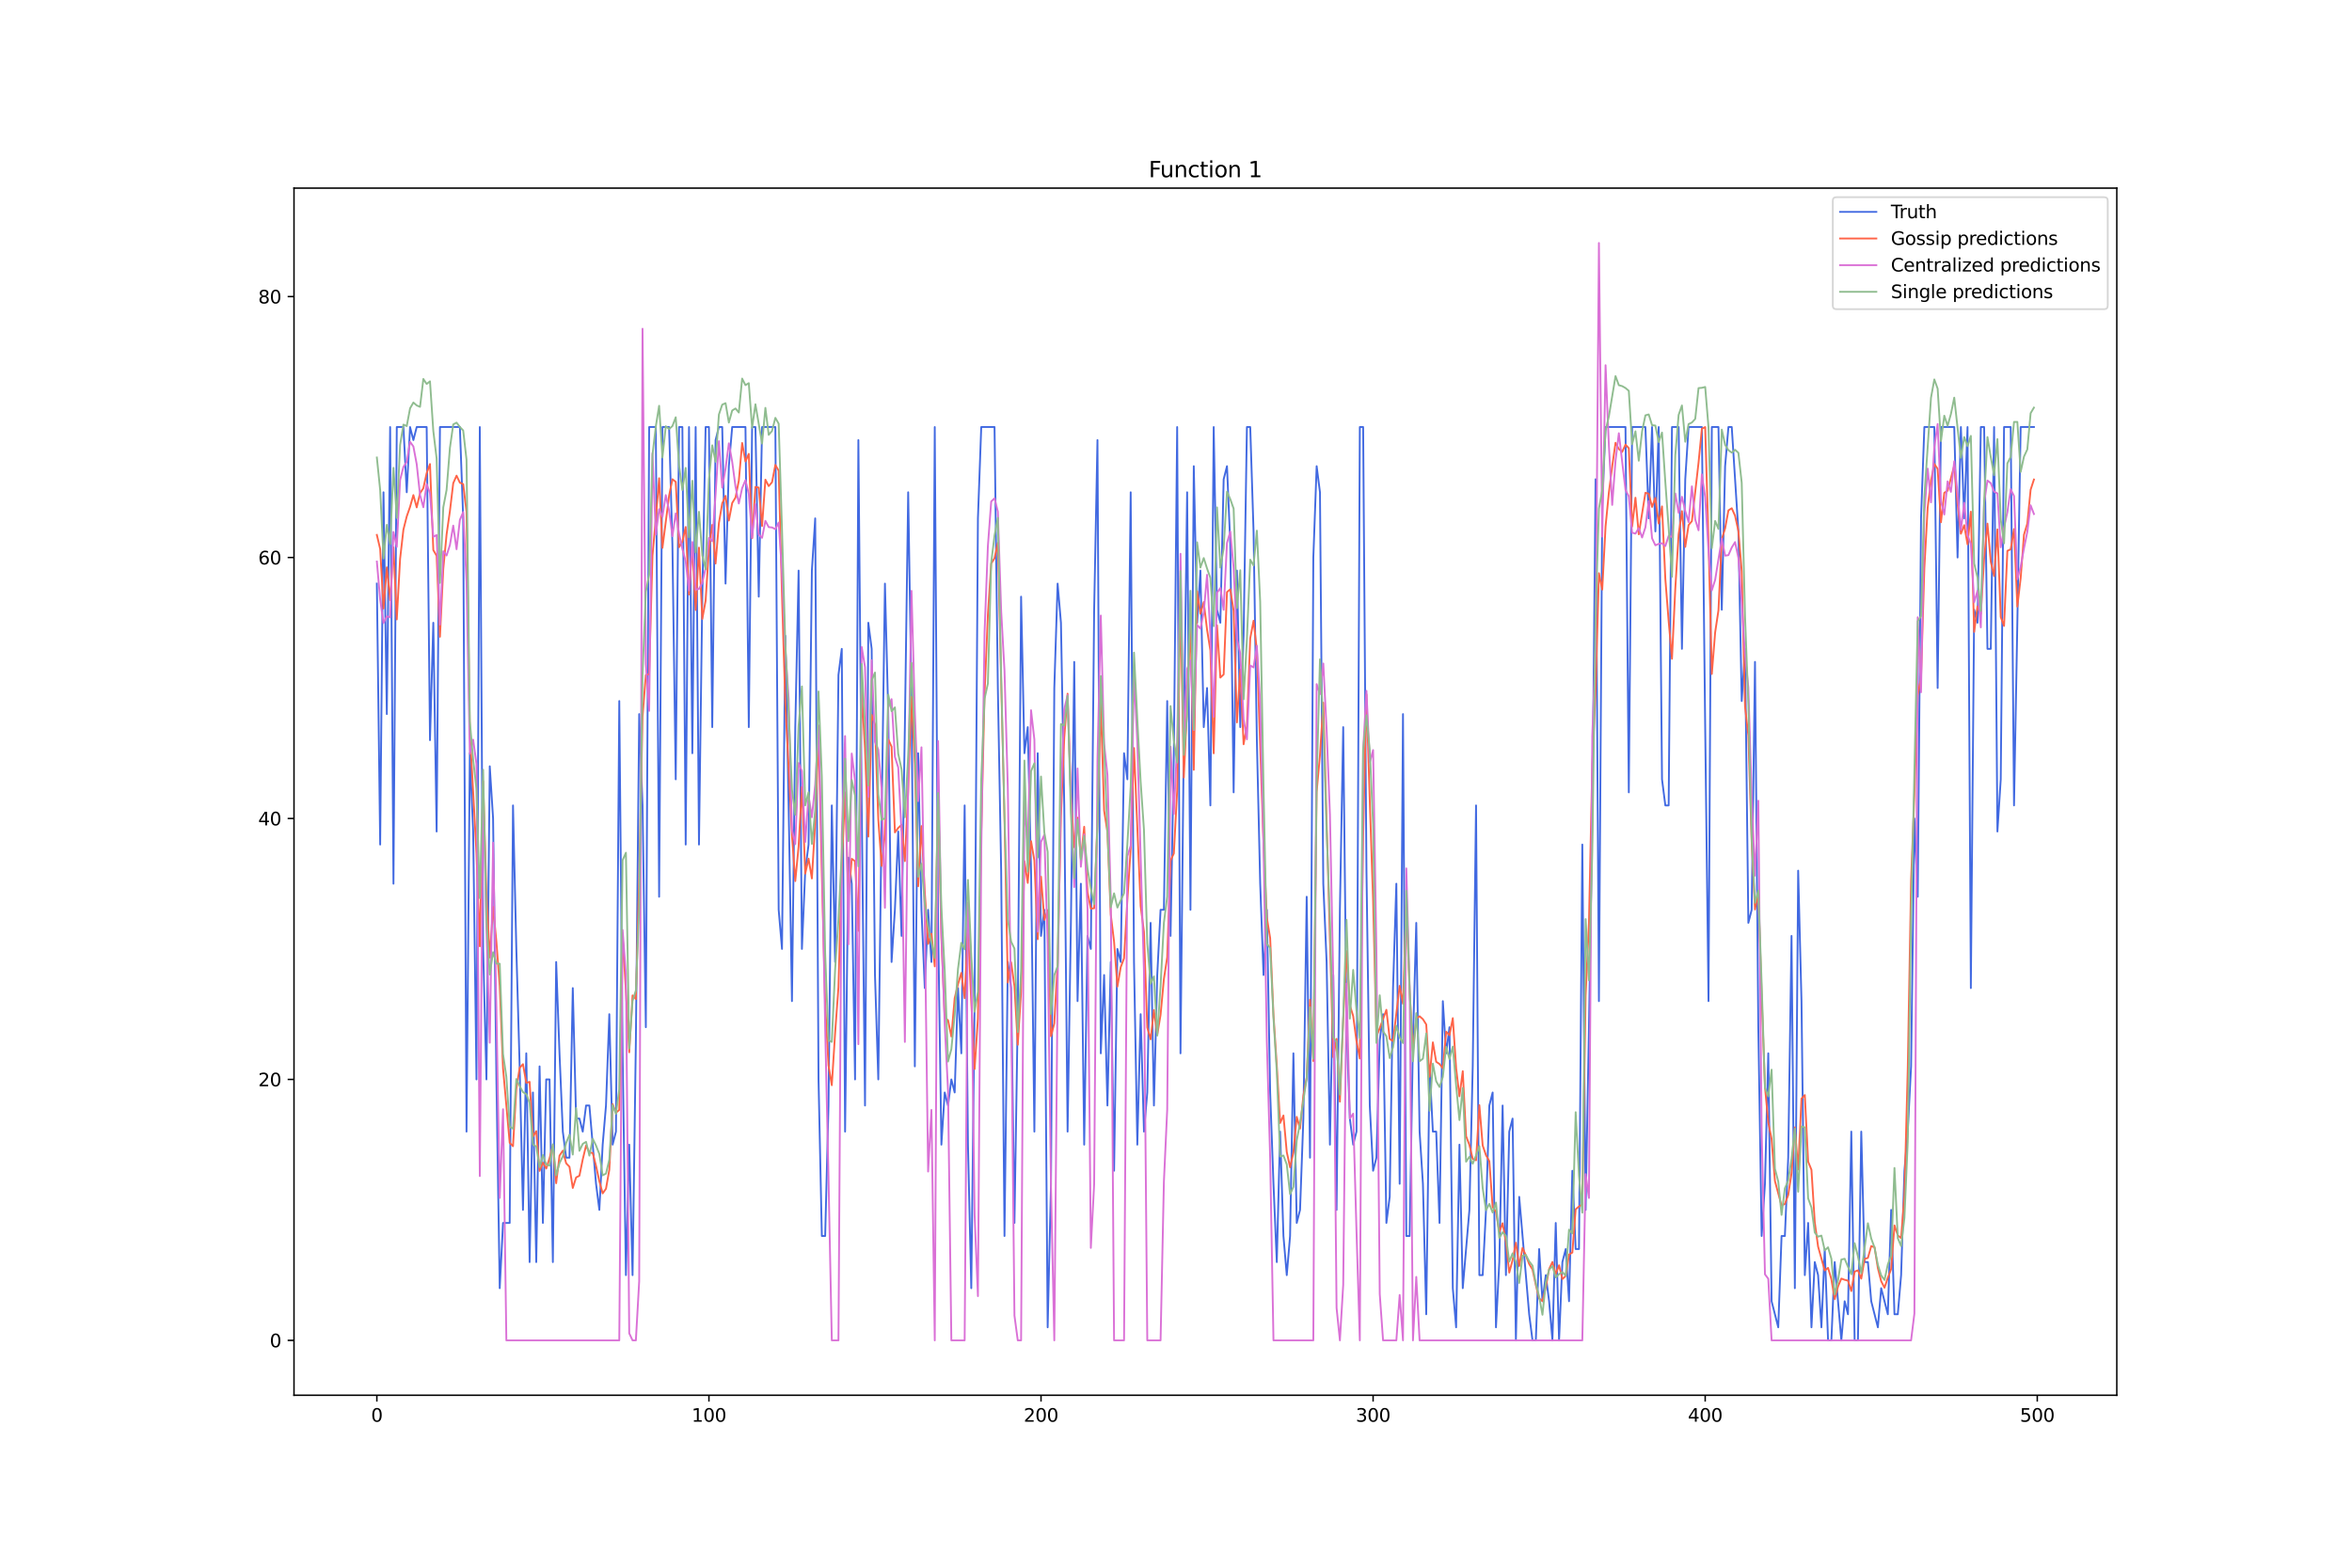 <?xml version="1.0" encoding="utf-8" standalone="no"?>
<!DOCTYPE svg PUBLIC "-//W3C//DTD SVG 1.1//EN"
  "http://www.w3.org/Graphics/SVG/1.1/DTD/svg11.dtd">
<svg xmlns:xlink="http://www.w3.org/1999/xlink" width="1296pt" height="864pt" viewBox="0 0 1296 864" xmlns="http://www.w3.org/2000/svg" version="1.1">
 <defs>
  <style type="text/css">*{stroke-linejoin: round; stroke-linecap: butt}</style>
 </defs>
 <g id="figure_1">
  <g id="patch_1">
   <path d="M 0 864 
L 1296 864 
L 1296 0 
L 0 0 
z
" style="fill: #ffffff"/>
  </g>
  <g id="axes_1">
   <g id="patch_2">
    <path d="M 162 768.96 
L 1166.4 768.96 
L 1166.4 103.68 
L 162 103.68 
z
" style="fill: #ffffff"/>
   </g>
   <g id="matplotlib.axis_1">
    <g id="xtick_1">
     <g id="line2d_1">
      <defs>
       <path id="m6ac23602e3" d="M 0 0 
L 0 3.5 
" style="stroke: #000000; stroke-width: 0.8"/>
      </defs>
      <g>
       <use xlink:href="#m6ac23602e3" x="207.655" y="768.96" style="stroke: #000000; stroke-width: 0.8"/>
      </g>
     </g>
     <g id="text_1">
      <!-- 0 -->
      <g transform="translate(204.473 783.558) scale(0.1 -0.1)">
       <defs>
        <path id="DejaVuSans-30" d="M 2034 4250 
Q 1547 4250 1301 3770 
Q 1056 3291 1056 2328 
Q 1056 1369 1301 889 
Q 1547 409 2034 409 
Q 2525 409 2770 889 
Q 3016 1369 3016 2328 
Q 3016 3291 2770 3770 
Q 2525 4250 2034 4250 
z
M 2034 4750 
Q 2819 4750 3233 4129 
Q 3647 3509 3647 2328 
Q 3647 1150 3233 529 
Q 2819 -91 2034 -91 
Q 1250 -91 836 529 
Q 422 1150 422 2328 
Q 422 3509 836 4129 
Q 1250 4750 2034 4750 
z
" transform="scale(0.016)"/>
       </defs>
       <use xlink:href="#DejaVuSans-30"/>
      </g>
     </g>
    </g>
    <g id="xtick_2">
     <g id="line2d_2">
      <g>
       <use xlink:href="#m6ac23602e3" x="390.639" y="768.96" style="stroke: #000000; stroke-width: 0.8"/>
      </g>
     </g>
     <g id="text_2">
      <!-- 100 -->
      <g transform="translate(381.095 783.558) scale(0.1 -0.1)">
       <defs>
        <path id="DejaVuSans-31" d="M 794 531 
L 1825 531 
L 1825 4091 
L 703 3866 
L 703 4441 
L 1819 4666 
L 2450 4666 
L 2450 531 
L 3481 531 
L 3481 0 
L 794 0 
L 794 531 
z
" transform="scale(0.016)"/>
       </defs>
       <use xlink:href="#DejaVuSans-31"/>
       <use xlink:href="#DejaVuSans-30" x="63.623"/>
       <use xlink:href="#DejaVuSans-30" x="127.246"/>
      </g>
     </g>
    </g>
    <g id="xtick_3">
     <g id="line2d_3">
      <g>
       <use xlink:href="#m6ac23602e3" x="573.623" y="768.96" style="stroke: #000000; stroke-width: 0.8"/>
      </g>
     </g>
     <g id="text_3">
      <!-- 200 -->
      <g transform="translate(564.079 783.558) scale(0.1 -0.1)">
       <defs>
        <path id="DejaVuSans-32" d="M 1228 531 
L 3431 531 
L 3431 0 
L 469 0 
L 469 531 
Q 828 903 1448 1529 
Q 2069 2156 2228 2338 
Q 2531 2678 2651 2914 
Q 2772 3150 2772 3378 
Q 2772 3750 2511 3984 
Q 2250 4219 1831 4219 
Q 1534 4219 1204 4116 
Q 875 4013 500 3803 
L 500 4441 
Q 881 4594 1212 4672 
Q 1544 4750 1819 4750 
Q 2544 4750 2975 4387 
Q 3406 4025 3406 3419 
Q 3406 3131 3298 2873 
Q 3191 2616 2906 2266 
Q 2828 2175 2409 1742 
Q 1991 1309 1228 531 
z
" transform="scale(0.016)"/>
       </defs>
       <use xlink:href="#DejaVuSans-32"/>
       <use xlink:href="#DejaVuSans-30" x="63.623"/>
       <use xlink:href="#DejaVuSans-30" x="127.246"/>
      </g>
     </g>
    </g>
    <g id="xtick_4">
     <g id="line2d_4">
      <g>
       <use xlink:href="#m6ac23602e3" x="756.607" y="768.96" style="stroke: #000000; stroke-width: 0.8"/>
      </g>
     </g>
     <g id="text_4">
      <!-- 300 -->
      <g transform="translate(747.063 783.558) scale(0.1 -0.1)">
       <defs>
        <path id="DejaVuSans-33" d="M 2597 2516 
Q 3050 2419 3304 2112 
Q 3559 1806 3559 1356 
Q 3559 666 3084 287 
Q 2609 -91 1734 -91 
Q 1441 -91 1130 -33 
Q 819 25 488 141 
L 488 750 
Q 750 597 1062 519 
Q 1375 441 1716 441 
Q 2309 441 2620 675 
Q 2931 909 2931 1356 
Q 2931 1769 2642 2001 
Q 2353 2234 1838 2234 
L 1294 2234 
L 1294 2753 
L 1863 2753 
Q 2328 2753 2575 2939 
Q 2822 3125 2822 3475 
Q 2822 3834 2567 4026 
Q 2313 4219 1838 4219 
Q 1578 4219 1281 4162 
Q 984 4106 628 3988 
L 628 4550 
Q 988 4650 1302 4700 
Q 1616 4750 1894 4750 
Q 2613 4750 3031 4423 
Q 3450 4097 3450 3541 
Q 3450 3153 3228 2886 
Q 3006 2619 2597 2516 
z
" transform="scale(0.016)"/>
       </defs>
       <use xlink:href="#DejaVuSans-33"/>
       <use xlink:href="#DejaVuSans-30" x="63.623"/>
       <use xlink:href="#DejaVuSans-30" x="127.246"/>
      </g>
     </g>
    </g>
    <g id="xtick_5">
     <g id="line2d_5">
      <g>
       <use xlink:href="#m6ac23602e3" x="939.591" y="768.96" style="stroke: #000000; stroke-width: 0.8"/>
      </g>
     </g>
     <g id="text_5">
      <!-- 400 -->
      <g transform="translate(930.047 783.558) scale(0.1 -0.1)">
       <defs>
        <path id="DejaVuSans-34" d="M 2419 4116 
L 825 1625 
L 2419 1625 
L 2419 4116 
z
M 2253 4666 
L 3047 4666 
L 3047 1625 
L 3713 1625 
L 3713 1100 
L 3047 1100 
L 3047 0 
L 2419 0 
L 2419 1100 
L 313 1100 
L 313 1709 
L 2253 4666 
z
" transform="scale(0.016)"/>
       </defs>
       <use xlink:href="#DejaVuSans-34"/>
       <use xlink:href="#DejaVuSans-30" x="63.623"/>
       <use xlink:href="#DejaVuSans-30" x="127.246"/>
      </g>
     </g>
    </g>
    <g id="xtick_6">
     <g id="line2d_6">
      <g>
       <use xlink:href="#m6ac23602e3" x="1122.575" y="768.96" style="stroke: #000000; stroke-width: 0.8"/>
      </g>
     </g>
     <g id="text_6">
      <!-- 500 -->
      <g transform="translate(1113.032 783.558) scale(0.1 -0.1)">
       <defs>
        <path id="DejaVuSans-35" d="M 691 4666 
L 3169 4666 
L 3169 4134 
L 1269 4134 
L 1269 2991 
Q 1406 3038 1543 3061 
Q 1681 3084 1819 3084 
Q 2600 3084 3056 2656 
Q 3513 2228 3513 1497 
Q 3513 744 3044 326 
Q 2575 -91 1722 -91 
Q 1428 -91 1123 -41 
Q 819 9 494 109 
L 494 744 
Q 775 591 1075 516 
Q 1375 441 1709 441 
Q 2250 441 2565 725 
Q 2881 1009 2881 1497 
Q 2881 1984 2565 2268 
Q 2250 2553 1709 2553 
Q 1456 2553 1204 2497 
Q 953 2441 691 2322 
L 691 4666 
z
" transform="scale(0.016)"/>
       </defs>
       <use xlink:href="#DejaVuSans-35"/>
       <use xlink:href="#DejaVuSans-30" x="63.623"/>
       <use xlink:href="#DejaVuSans-30" x="127.246"/>
      </g>
     </g>
    </g>
   </g>
   <g id="matplotlib.axis_2">
    <g id="ytick_1">
     <g id="line2d_7">
      <defs>
       <path id="mf771d0a9fb" d="M 0 0 
L -3.5 0 
" style="stroke: #000000; stroke-width: 0.8"/>
      </defs>
      <g>
       <use xlink:href="#mf771d0a9fb" x="162" y="738.72" style="stroke: #000000; stroke-width: 0.8"/>
      </g>
     </g>
     <g id="text_7">
      <!-- 0 -->
      <g transform="translate(148.637 742.519) scale(0.1 -0.1)">
       <use xlink:href="#DejaVuSans-30"/>
      </g>
     </g>
    </g>
    <g id="ytick_2">
     <g id="line2d_8">
      <g>
       <use xlink:href="#mf771d0a9fb" x="162" y="594.9" style="stroke: #000000; stroke-width: 0.8"/>
      </g>
     </g>
     <g id="text_8">
      <!-- 20 -->
      <g transform="translate(142.275 598.7) scale(0.1 -0.1)">
       <use xlink:href="#DejaVuSans-32"/>
       <use xlink:href="#DejaVuSans-30" x="63.623"/>
      </g>
     </g>
    </g>
    <g id="ytick_3">
     <g id="line2d_9">
      <g>
       <use xlink:href="#mf771d0a9fb" x="162" y="451.081" style="stroke: #000000; stroke-width: 0.8"/>
      </g>
     </g>
     <g id="text_9">
      <!-- 40 -->
      <g transform="translate(142.275 454.88) scale(0.1 -0.1)">
       <use xlink:href="#DejaVuSans-34"/>
       <use xlink:href="#DejaVuSans-30" x="63.623"/>
      </g>
     </g>
    </g>
    <g id="ytick_4">
     <g id="line2d_10">
      <g>
       <use xlink:href="#mf771d0a9fb" x="162" y="307.261" style="stroke: #000000; stroke-width: 0.8"/>
      </g>
     </g>
     <g id="text_10">
      <!-- 60 -->
      <g transform="translate(142.275 311.061) scale(0.1 -0.1)">
       <defs>
        <path id="DejaVuSans-36" d="M 2113 2584 
Q 1688 2584 1439 2293 
Q 1191 2003 1191 1497 
Q 1191 994 1439 701 
Q 1688 409 2113 409 
Q 2538 409 2786 701 
Q 3034 994 3034 1497 
Q 3034 2003 2786 2293 
Q 2538 2584 2113 2584 
z
M 3366 4563 
L 3366 3988 
Q 3128 4100 2886 4159 
Q 2644 4219 2406 4219 
Q 1781 4219 1451 3797 
Q 1122 3375 1075 2522 
Q 1259 2794 1537 2939 
Q 1816 3084 2150 3084 
Q 2853 3084 3261 2657 
Q 3669 2231 3669 1497 
Q 3669 778 3244 343 
Q 2819 -91 2113 -91 
Q 1303 -91 875 529 
Q 447 1150 447 2328 
Q 447 3434 972 4092 
Q 1497 4750 2381 4750 
Q 2619 4750 2861 4703 
Q 3103 4656 3366 4563 
z
" transform="scale(0.016)"/>
       </defs>
       <use xlink:href="#DejaVuSans-36"/>
       <use xlink:href="#DejaVuSans-30" x="63.623"/>
      </g>
     </g>
    </g>
    <g id="ytick_5">
     <g id="line2d_11">
      <g>
       <use xlink:href="#mf771d0a9fb" x="162" y="163.442" style="stroke: #000000; stroke-width: 0.8"/>
      </g>
     </g>
     <g id="text_11">
      <!-- 80 -->
      <g transform="translate(142.275 167.241) scale(0.1 -0.1)">
       <defs>
        <path id="DejaVuSans-38" d="M 2034 2216 
Q 1584 2216 1326 1975 
Q 1069 1734 1069 1313 
Q 1069 891 1326 650 
Q 1584 409 2034 409 
Q 2484 409 2743 651 
Q 3003 894 3003 1313 
Q 3003 1734 2745 1975 
Q 2488 2216 2034 2216 
z
M 1403 2484 
Q 997 2584 770 2862 
Q 544 3141 544 3541 
Q 544 4100 942 4425 
Q 1341 4750 2034 4750 
Q 2731 4750 3128 4425 
Q 3525 4100 3525 3541 
Q 3525 3141 3298 2862 
Q 3072 2584 2669 2484 
Q 3125 2378 3379 2068 
Q 3634 1759 3634 1313 
Q 3634 634 3220 271 
Q 2806 -91 2034 -91 
Q 1263 -91 848 271 
Q 434 634 434 1313 
Q 434 1759 690 2068 
Q 947 2378 1403 2484 
z
M 1172 3481 
Q 1172 3119 1398 2916 
Q 1625 2713 2034 2713 
Q 2441 2713 2670 2916 
Q 2900 3119 2900 3481 
Q 2900 3844 2670 4047 
Q 2441 4250 2034 4250 
Q 1625 4250 1398 4047 
Q 1172 3844 1172 3481 
z
" transform="scale(0.016)"/>
       </defs>
       <use xlink:href="#DejaVuSans-38"/>
       <use xlink:href="#DejaVuSans-30" x="63.623"/>
      </g>
     </g>
    </g>
   </g>
   <g id="line2d_12">
    <path d="M 207.655 321.643 
L 209.484 465.463 
L 211.314 271.307 
L 213.144 393.553 
L 214.974 235.352 
L 216.804 487.036 
L 218.634 235.352 
L 222.293 235.352 
L 224.123 271.307 
L 225.953 235.352 
L 227.783 242.543 
L 229.613 235.352 
L 235.102 235.352 
L 236.932 407.935 
L 238.762 343.216 
L 240.592 458.272 
L 242.422 235.352 
L 253.401 235.352 
L 255.23 285.688 
L 257.06 623.664 
L 258.89 415.126 
L 260.72 458.272 
L 262.55 594.9 
L 264.38 235.352 
L 266.209 522.991 
L 268.039 594.9 
L 269.869 422.317 
L 271.699 451.081 
L 273.529 594.9 
L 275.359 709.956 
L 277.189 674.001 
L 280.848 674.001 
L 282.678 443.89 
L 284.508 522.991 
L 286.338 587.709 
L 288.168 666.81 
L 289.997 580.519 
L 291.827 695.574 
L 293.657 602.091 
L 295.487 695.574 
L 297.317 587.709 
L 299.147 674.001 
L 300.976 594.9 
L 302.806 594.9 
L 304.636 695.574 
L 306.466 530.182 
L 308.296 580.519 
L 310.126 623.664 
L 311.956 638.046 
L 313.785 638.046 
L 315.615 544.564 
L 317.445 616.473 
L 319.275 616.473 
L 321.105 623.664 
L 322.935 609.282 
L 324.764 609.282 
L 328.424 652.428 
L 330.254 666.81 
L 332.084 630.855 
L 333.914 609.282 
L 335.743 558.946 
L 337.573 630.855 
L 339.403 623.664 
L 341.233 386.362 
L 343.063 580.519 
L 344.893 702.765 
L 346.723 630.855 
L 348.552 702.765 
L 350.382 573.328 
L 352.212 393.553 
L 354.042 443.89 
L 355.872 566.137 
L 357.702 235.352 
L 361.361 235.352 
L 363.191 494.227 
L 365.021 235.352 
L 368.681 235.352 
L 370.51 300.07 
L 372.34 429.508 
L 374.17 235.352 
L 376 235.352 
L 377.83 465.463 
L 379.66 235.352 
L 381.489 415.126 
L 383.319 235.352 
L 385.149 465.463 
L 386.979 328.834 
L 388.809 235.352 
L 390.639 235.352 
L 392.469 400.744 
L 394.298 242.543 
L 396.128 235.352 
L 397.958 235.352 
L 399.788 321.643 
L 401.618 256.925 
L 403.448 235.352 
L 410.767 235.352 
L 412.597 400.744 
L 414.427 235.352 
L 416.256 235.352 
L 418.086 328.834 
L 419.916 235.352 
L 427.236 235.352 
L 429.065 501.418 
L 430.895 522.991 
L 432.725 350.407 
L 434.555 443.89 
L 436.385 551.755 
L 438.215 400.744 
L 440.044 314.452 
L 441.874 522.991 
L 443.704 479.845 
L 445.534 465.463 
L 447.364 314.452 
L 449.194 285.688 
L 451.023 594.9 
L 452.853 681.192 
L 454.683 681.192 
L 456.513 609.282 
L 458.343 443.89 
L 460.173 530.182 
L 462.003 371.98 
L 463.832 357.598 
L 465.662 623.664 
L 467.492 472.654 
L 469.322 487.036 
L 471.152 594.9 
L 472.982 242.543 
L 474.811 443.89 
L 476.641 609.282 
L 478.471 343.216 
L 480.301 357.598 
L 482.131 537.373 
L 483.961 594.9 
L 485.79 451.081 
L 487.62 321.643 
L 489.45 393.553 
L 491.28 530.182 
L 493.11 501.418 
L 494.94 458.272 
L 496.77 515.8 
L 498.599 400.744 
L 500.429 271.307 
L 502.259 386.362 
L 504.089 587.709 
L 505.919 415.126 
L 507.749 501.418 
L 509.578 544.564 
L 511.408 501.418 
L 513.238 530.182 
L 515.068 235.352 
L 516.898 508.609 
L 518.728 630.855 
L 520.557 602.091 
L 522.387 609.282 
L 524.217 594.9 
L 526.047 602.091 
L 527.877 544.564 
L 529.707 580.519 
L 531.536 443.89 
L 533.366 630.855 
L 535.196 709.956 
L 537.026 551.755 
L 538.856 285.688 
L 540.686 235.352 
L 548.005 235.352 
L 549.835 379.171 
L 551.665 479.845 
L 553.495 681.192 
L 555.324 530.182 
L 557.154 544.564 
L 558.984 674.001 
L 560.814 558.946 
L 562.644 328.834 
L 564.474 415.126 
L 566.303 400.744 
L 568.133 479.845 
L 569.963 623.664 
L 571.793 415.126 
L 573.623 515.8 
L 575.453 501.418 
L 577.283 731.529 
L 579.112 652.428 
L 580.942 379.171 
L 582.772 321.643 
L 584.602 343.216 
L 586.432 443.89 
L 588.262 623.664 
L 590.091 508.609 
L 591.921 364.789 
L 593.751 551.755 
L 595.581 487.036 
L 597.411 630.855 
L 599.241 515.8 
L 601.07 522.991 
L 602.9 336.025 
L 604.73 242.543 
L 606.56 580.519 
L 608.39 537.373 
L 610.22 609.282 
L 612.05 530.182 
L 613.879 645.237 
L 615.709 522.991 
L 617.539 530.182 
L 619.369 415.126 
L 621.199 429.508 
L 623.029 271.307 
L 624.858 530.182 
L 626.688 630.855 
L 628.518 558.946 
L 630.348 623.664 
L 632.178 602.091 
L 634.008 508.609 
L 635.837 609.282 
L 637.667 537.373 
L 639.497 501.418 
L 641.327 501.418 
L 643.157 386.362 
L 644.987 515.8 
L 646.817 415.126 
L 648.646 235.352 
L 650.476 580.519 
L 652.306 407.935 
L 654.136 271.307 
L 655.966 501.418 
L 657.796 256.925 
L 659.625 343.216 
L 661.455 314.452 
L 663.285 400.744 
L 665.115 379.171 
L 666.945 443.89 
L 668.775 235.352 
L 670.604 336.025 
L 672.434 343.216 
L 674.264 264.116 
L 676.094 256.925 
L 677.924 300.07 
L 679.754 436.699 
L 681.583 314.452 
L 683.413 400.744 
L 685.243 350.407 
L 687.073 235.352 
L 688.903 235.352 
L 690.733 292.879 
L 692.563 407.935 
L 694.392 487.036 
L 696.222 537.373 
L 698.052 501.418 
L 699.882 602.091 
L 701.712 652.428 
L 703.542 695.574 
L 705.371 623.664 
L 707.201 681.192 
L 709.031 702.765 
L 710.861 681.192 
L 712.691 580.519 
L 714.521 674.001 
L 716.35 666.81 
L 718.18 616.473 
L 720.01 494.227 
L 721.84 638.046 
L 723.67 307.261 
L 725.5 256.925 
L 727.33 271.307 
L 729.159 487.036 
L 730.989 530.182 
L 732.819 630.855 
L 734.649 537.373 
L 736.479 666.81 
L 738.309 501.418 
L 740.138 400.744 
L 741.968 566.137 
L 743.798 616.473 
L 745.628 630.855 
L 747.458 623.664 
L 749.288 235.352 
L 751.117 235.352 
L 752.947 479.845 
L 754.777 609.282 
L 756.607 645.237 
L 758.437 638.046 
L 760.267 573.328 
L 762.097 558.946 
L 763.926 674.001 
L 765.756 659.619 
L 767.586 544.564 
L 769.416 487.036 
L 771.246 652.428 
L 773.076 393.553 
L 774.905 681.192 
L 776.735 681.192 
L 778.565 573.328 
L 780.395 508.609 
L 782.225 623.664 
L 784.055 652.428 
L 785.884 724.338 
L 787.714 587.709 
L 789.544 623.664 
L 791.374 623.664 
L 793.204 674.001 
L 795.034 551.755 
L 796.864 580.519 
L 798.693 566.137 
L 800.523 709.956 
L 802.353 731.529 
L 804.183 630.855 
L 806.013 709.956 
L 809.672 666.81 
L 811.502 587.709 
L 813.332 443.89 
L 815.162 702.765 
L 816.992 702.765 
L 818.822 666.81 
L 820.651 609.282 
L 822.481 602.091 
L 824.311 731.529 
L 826.141 695.574 
L 827.971 609.282 
L 829.801 702.765 
L 831.63 623.664 
L 833.46 616.473 
L 835.29 738.72 
L 837.12 659.619 
L 842.61 724.338 
L 844.439 738.72 
L 846.269 738.72 
L 848.099 688.383 
L 849.929 717.147 
L 851.759 702.765 
L 853.589 717.147 
L 855.418 738.72 
L 857.248 674.001 
L 859.078 738.72 
L 860.908 695.574 
L 862.738 688.383 
L 864.568 717.147 
L 866.397 645.237 
L 868.227 688.383 
L 870.057 688.383 
L 871.887 465.463 
L 873.717 666.81 
L 875.547 566.137 
L 877.377 451.081 
L 879.206 264.116 
L 881.036 551.755 
L 882.866 278.498 
L 884.696 235.352 
L 895.675 235.352 
L 897.505 436.699 
L 899.335 235.352 
L 906.654 235.352 
L 908.484 285.688 
L 910.314 235.352 
L 912.144 292.879 
L 913.973 235.352 
L 915.803 429.508 
L 917.633 443.89 
L 919.463 443.89 
L 921.293 235.352 
L 924.952 235.352 
L 926.782 357.598 
L 928.612 264.116 
L 930.442 235.352 
L 937.761 235.352 
L 939.591 400.744 
L 941.421 551.755 
L 943.251 235.352 
L 946.911 235.352 
L 948.74 336.025 
L 950.57 256.925 
L 952.4 235.352 
L 954.23 235.352 
L 957.89 292.879 
L 959.719 386.362 
L 961.549 357.598 
L 963.379 508.609 
L 965.209 501.418 
L 967.039 364.789 
L 968.869 566.137 
L 970.698 681.192 
L 972.528 652.428 
L 974.358 580.519 
L 976.188 717.147 
L 979.848 731.529 
L 981.678 681.192 
L 983.507 681.192 
L 985.337 638.046 
L 987.167 515.8 
L 988.997 709.956 
L 990.827 479.845 
L 992.657 551.755 
L 994.486 702.765 
L 996.316 674.001 
L 998.146 731.529 
L 999.976 695.574 
L 1001.806 702.765 
L 1003.636 731.529 
L 1005.465 688.383 
L 1007.295 738.72 
L 1009.125 738.72 
L 1010.955 695.574 
L 1014.615 738.72 
L 1016.444 717.147 
L 1018.274 724.338 
L 1020.104 623.664 
L 1021.934 738.72 
L 1023.764 738.72 
L 1025.594 623.664 
L 1027.424 695.574 
L 1029.253 695.574 
L 1031.083 717.147 
L 1034.743 731.529 
L 1036.573 709.956 
L 1040.232 724.338 
L 1042.062 666.81 
L 1043.892 724.338 
L 1045.722 724.338 
L 1047.552 702.765 
L 1049.382 645.237 
L 1051.211 623.664 
L 1053.041 587.709 
L 1054.871 451.081 
L 1056.701 494.227 
L 1058.531 285.688 
L 1060.361 235.352 
L 1065.85 235.352 
L 1067.68 379.171 
L 1069.51 235.352 
L 1076.829 235.352 
L 1078.659 307.261 
L 1080.489 235.352 
L 1082.319 285.688 
L 1084.149 235.352 
L 1085.978 544.564 
L 1087.808 336.025 
L 1089.638 343.216 
L 1091.468 235.352 
L 1093.298 235.352 
L 1095.128 357.598 
L 1096.958 357.598 
L 1098.787 235.352 
L 1100.617 458.272 
L 1102.447 429.508 
L 1104.277 235.352 
L 1107.937 235.352 
L 1109.766 443.89 
L 1111.596 343.216 
L 1113.426 235.352 
L 1120.745 235.352 
L 1120.745 235.352 
" clip-path="url(#p01fa3b07ab)" style="fill: none; stroke: #4169e1; stroke-linecap: square"/>
   </g>
   <g id="line2d_13">
    <path d="M 207.655 294.797 
L 209.484 302.562 
L 211.314 335.369 
L 213.144 312.662 
L 214.974 330.789 
L 216.804 301.656 
L 218.634 341.383 
L 220.463 307.972 
L 222.293 291.886 
L 224.123 284.607 
L 225.953 279.338 
L 227.783 272.843 
L 229.613 279.649 
L 231.442 271.811 
L 233.272 269.068 
L 235.102 260.735 
L 236.932 255.739 
L 238.762 303.144 
L 240.592 306.331 
L 242.422 350.941 
L 244.251 313.595 
L 246.081 294.51 
L 247.911 281.709 
L 249.741 266.303 
L 251.571 262.143 
L 253.401 266.022 
L 255.23 266.815 
L 257.06 282.032 
L 258.89 403.099 
L 262.55 470.296 
L 264.38 521.541 
L 266.209 430.502 
L 268.039 492.354 
L 269.869 527.706 
L 271.699 499.771 
L 273.529 519.037 
L 275.359 543.492 
L 277.189 588.934 
L 280.848 629.844 
L 282.678 631.702 
L 284.508 600.209 
L 286.338 588.517 
L 288.168 586.48 
L 289.997 596.8 
L 291.827 596.237 
L 293.657 626.433 
L 295.487 623.403 
L 297.317 645.324 
L 299.147 640.768 
L 300.976 644.028 
L 302.806 638.378 
L 304.636 631.251 
L 306.466 652.113 
L 308.296 636.904 
L 310.126 634.173 
L 311.956 641.102 
L 313.785 643.038 
L 315.615 654.722 
L 317.445 648.929 
L 319.275 647.99 
L 321.105 638.962 
L 322.935 631.36 
L 324.764 635.16 
L 326.594 635.433 
L 328.424 642.595 
L 330.254 651.05 
L 332.084 657.705 
L 333.914 655.137 
L 335.743 644.698 
L 337.573 608.536 
L 339.403 613.245 
L 341.233 611.703 
L 343.063 516.259 
L 344.893 545.993 
L 346.723 579.959 
L 348.552 548.601 
L 350.382 550.614 
L 352.212 484.058 
L 354.042 395.095 
L 355.872 372.016 
L 357.702 371.59 
L 359.531 306.212 
L 361.361 285.809 
L 363.191 263.561 
L 365.021 301.943 
L 368.681 273.231 
L 370.51 264.11 
L 372.34 265.544 
L 374.17 301.602 
L 376 298.474 
L 377.83 290.436 
L 379.66 327.659 
L 381.489 301.453 
L 383.319 336.195 
L 385.149 301.804 
L 386.979 341.102 
L 388.809 331.08 
L 390.639 302.312 
L 392.469 289.267 
L 394.298 310.577 
L 396.128 288.317 
L 397.958 277.427 
L 399.788 273.287 
L 401.618 286.895 
L 403.448 277.235 
L 405.277 274.208 
L 407.107 264.918 
L 408.937 244.146 
L 410.767 254.307 
L 412.597 250.144 
L 414.427 296.615 
L 416.256 268.327 
L 418.086 268.749 
L 419.916 289.895 
L 421.746 264.363 
L 423.576 267.902 
L 425.406 265.755 
L 427.236 256.24 
L 429.065 259.383 
L 430.895 328.062 
L 432.725 387.903 
L 434.555 422.988 
L 436.385 460.44 
L 438.215 485.598 
L 440.044 466.572 
L 441.874 433.722 
L 443.704 481.483 
L 445.534 473.213 
L 447.364 484.157 
L 449.194 453.297 
L 451.023 405.295 
L 452.853 481.799 
L 454.683 553.12 
L 456.513 587.109 
L 458.343 598.079 
L 460.173 569.196 
L 462.003 544.083 
L 463.832 477.117 
L 465.662 436.715 
L 467.492 495.111 
L 469.322 473.29 
L 471.152 474.671 
L 472.982 513.007 
L 474.811 380.853 
L 476.641 412.717 
L 478.471 461.088 
L 480.301 393.905 
L 482.131 399.196 
L 483.961 451.673 
L 485.79 477.233 
L 487.62 459.626 
L 489.45 407.505 
L 491.28 411.512 
L 493.11 458.763 
L 494.94 456.3 
L 496.77 454.622 
L 498.599 474.594 
L 500.429 435.731 
L 502.259 384.048 
L 504.089 420.99 
L 505.919 488.448 
L 507.749 455.276 
L 509.578 491.619 
L 511.408 520.218 
L 513.238 514.588 
L 515.068 532.593 
L 516.898 438.681 
L 518.728 516.728 
L 520.557 560.708 
L 522.387 562.32 
L 524.217 571.259 
L 526.047 550.117 
L 527.877 542.377 
L 529.707 536.173 
L 531.536 550.106 
L 533.366 511.337 
L 535.196 552.191 
L 537.026 589.179 
L 538.856 561.316 
L 540.686 458.929 
L 542.516 382.585 
L 544.345 338.909 
L 546.175 310.587 
L 548.005 307.627 
L 549.835 299.191 
L 553.495 451.204 
L 555.324 541.516 
L 557.154 530.329 
L 558.984 543.545 
L 560.814 575.784 
L 562.644 546.4 
L 564.474 474.612 
L 566.303 486.607 
L 568.133 463.607 
L 569.963 474.221 
L 571.793 517.631 
L 573.623 483.164 
L 575.453 507.003 
L 577.283 501.558 
L 579.112 571.096 
L 580.942 563.994 
L 582.772 530.739 
L 584.602 449.871 
L 586.432 406.603 
L 588.262 382.304 
L 590.091 439.119 
L 591.921 466.979 
L 593.751 450.661 
L 595.581 473.222 
L 597.411 455.651 
L 599.241 491.676 
L 601.07 500.772 
L 602.9 500.58 
L 604.73 453.1 
L 606.56 387.181 
L 608.39 446.733 
L 610.22 458.61 
L 612.05 503.948 
L 613.879 519.008 
L 615.709 543.748 
L 617.539 533.031 
L 619.369 528.169 
L 621.199 496.219 
L 623.029 467.86 
L 624.858 412.279 
L 628.518 499.314 
L 630.348 513.593 
L 632.178 566.319 
L 634.008 572.795 
L 635.837 556.665 
L 637.667 570.36 
L 639.497 559.32 
L 641.327 539.599 
L 643.157 527.598 
L 644.987 474.284 
L 646.817 470.342 
L 648.646 435.819 
L 650.476 330.958 
L 652.306 428.539 
L 654.136 389.424 
L 655.966 342.691 
L 657.796 424.272 
L 659.625 325.864 
L 661.455 338.297 
L 663.285 331.794 
L 665.115 346.981 
L 666.945 358.522 
L 668.775 415.165 
L 670.604 344.636 
L 672.434 373.454 
L 674.264 371.698 
L 676.094 326.315 
L 677.924 324.78 
L 679.754 336.65 
L 681.583 398.138 
L 683.413 368.936 
L 685.243 410.201 
L 687.073 400.168 
L 688.903 351.761 
L 690.733 342.111 
L 692.563 358.289 
L 696.222 464.389 
L 698.052 505.732 
L 699.882 517.013 
L 701.712 559.302 
L 703.542 587.41 
L 705.371 618.932 
L 707.201 614.787 
L 709.031 634.9 
L 710.861 643.338 
L 712.691 635.154 
L 714.521 615.526 
L 716.35 622.018 
L 718.18 603.834 
L 720.01 593.891 
L 721.84 550.951 
L 723.67 584.797 
L 725.5 436.494 
L 727.33 416.209 
L 729.159 387.279 
L 734.649 582.631 
L 736.479 572.554 
L 738.309 607.162 
L 740.138 562.054 
L 741.968 524.179 
L 743.798 554.027 
L 745.628 559.938 
L 747.458 573.839 
L 749.288 583.38 
L 751.117 461.111 
L 752.947 382.707 
L 754.777 441.348 
L 756.607 496.226 
L 758.437 571.246 
L 760.267 566.641 
L 763.926 556.528 
L 765.756 572.602 
L 767.586 573.804 
L 771.246 543.338 
L 773.076 553.2 
L 774.905 498.676 
L 776.735 546.265 
L 778.565 579.357 
L 780.395 561.341 
L 782.225 560.088 
L 784.055 561.711 
L 785.884 564.619 
L 787.714 593.412 
L 789.544 574.471 
L 791.374 585.197 
L 793.204 586.4 
L 795.034 588.776 
L 796.864 568.572 
L 798.693 570.545 
L 800.523 561.127 
L 802.353 588.725 
L 804.183 604.216 
L 806.013 590.354 
L 807.843 626.193 
L 809.672 630.989 
L 811.502 638.738 
L 813.332 639.477 
L 815.162 609.102 
L 816.992 631.32 
L 818.822 636.7 
L 820.651 639.953 
L 822.481 665.274 
L 824.311 667.855 
L 826.141 678.951 
L 827.971 674.174 
L 829.801 684.504 
L 831.63 701.374 
L 833.46 694.537 
L 835.29 684.886 
L 837.12 697.739 
L 838.95 687.742 
L 840.78 691.887 
L 842.61 696.645 
L 844.439 699.663 
L 846.269 708.192 
L 848.099 715.618 
L 849.929 717.046 
L 851.759 709.485 
L 853.589 699.436 
L 855.418 695.53 
L 857.248 702.173 
L 859.078 697.335 
L 860.908 704.951 
L 862.738 703.173 
L 864.568 691.429 
L 866.397 690.318 
L 868.227 666.484 
L 870.057 664.921 
L 871.887 663.732 
L 873.717 548.612 
L 875.547 508.661 
L 877.377 421.52 
L 879.206 380.251 
L 881.036 315.901 
L 882.866 324.936 
L 884.696 290.111 
L 886.526 271.441 
L 888.356 257.051 
L 890.185 244.029 
L 892.015 247.433 
L 893.845 249.068 
L 895.675 245.039 
L 897.505 247.005 
L 899.335 290.202 
L 901.164 274.3 
L 902.994 294.483 
L 906.654 271.585 
L 908.484 272.073 
L 910.314 279.391 
L 912.144 274.407 
L 913.973 288.559 
L 915.803 279.081 
L 917.633 319.085 
L 919.463 342.337 
L 921.293 363.09 
L 923.123 324.361 
L 924.952 294.515 
L 926.782 281.705 
L 928.612 301.415 
L 930.442 289.384 
L 932.272 287.214 
L 935.931 254.97 
L 937.761 236.299 
L 939.591 235.372 
L 941.421 297.996 
L 943.251 371.443 
L 945.081 348.528 
L 946.911 336.341 
L 948.74 297.208 
L 950.57 291.196 
L 952.4 281.278 
L 954.23 280.107 
L 956.06 284.256 
L 957.89 292.651 
L 959.719 314.831 
L 961.549 389.455 
L 963.379 405.392 
L 965.209 463.756 
L 967.039 501.237 
L 968.869 491.385 
L 970.698 548.376 
L 972.528 599.036 
L 974.358 618.548 
L 976.188 627.774 
L 978.018 650.885 
L 981.678 664.435 
L 983.507 663.505 
L 985.337 658.643 
L 987.167 646.629 
L 988.997 621.316 
L 990.827 644.537 
L 992.657 605.446 
L 994.486 603.517 
L 996.316 640.21 
L 998.146 644.703 
L 999.976 673.603 
L 1001.806 687.047 
L 1005.465 700.174 
L 1007.295 698.768 
L 1009.125 704.997 
L 1010.955 716.002 
L 1012.785 709.004 
L 1014.615 704.658 
L 1016.444 705.351 
L 1018.274 705.777 
L 1020.104 711.548 
L 1021.934 700.829 
L 1023.764 700.125 
L 1025.594 704.691 
L 1027.424 693.833 
L 1029.253 693.27 
L 1031.083 686.76 
L 1032.913 687.368 
L 1034.743 698.941 
L 1036.573 706.138 
L 1038.403 709.702 
L 1040.232 704.254 
L 1042.062 699.378 
L 1043.892 675.373 
L 1045.722 680.837 
L 1047.552 682.356 
L 1049.382 658.648 
L 1051.211 589.014 
L 1053.041 485.262 
L 1054.871 438.257 
L 1056.701 383.146 
L 1058.531 373.521 
L 1060.361 313.172 
L 1062.191 279.729 
L 1064.02 264.854 
L 1065.85 255.694 
L 1067.68 258.399 
L 1069.51 287.848 
L 1071.34 271.597 
L 1073.17 270.483 
L 1076.829 256.596 
L 1078.659 277.48 
L 1080.489 294.153 
L 1082.319 289.419 
L 1084.149 300.029 
L 1085.978 281.993 
L 1087.808 348.239 
L 1089.638 334.208 
L 1091.468 338.288 
L 1093.298 307.786 
L 1095.128 288.583 
L 1096.958 309.636 
L 1098.787 317.488 
L 1100.617 291.75 
L 1102.447 340.062 
L 1104.277 344.973 
L 1106.107 303.581 
L 1107.937 302.748 
L 1109.766 291.549 
L 1111.596 334.304 
L 1113.426 318.645 
L 1115.256 294.678 
L 1117.086 288.581 
L 1118.916 269.896 
L 1120.745 264.266 
L 1120.745 264.266 
" clip-path="url(#p01fa3b07ab)" style="fill: none; stroke: #ff6347; stroke-linecap: square"/>
   </g>
   <g id="line2d_14">
    <path d="M 207.655 309.481 
L 209.484 330.531 
L 211.314 343.393 
L 213.144 339.651 
L 214.974 340.2 
L 216.804 293.168 
L 218.634 301.391 
L 220.463 264.55 
L 222.293 257.378 
L 224.123 254.534 
L 225.953 243.479 
L 227.783 246.047 
L 229.613 255.807 
L 231.442 272.817 
L 233.272 279.562 
L 235.102 266.772 
L 236.932 271.866 
L 238.762 295.878 
L 240.592 294.872 
L 242.422 344.223 
L 244.251 303.809 
L 246.081 306.159 
L 247.911 300.365 
L 249.741 289.671 
L 251.571 302.711 
L 253.401 286.54 
L 255.23 282.211 
L 257.06 320.414 
L 258.89 415.43 
L 260.72 407.636 
L 262.55 421.101 
L 264.38 648.168 
L 266.209 436.534 
L 268.039 511.425 
L 269.869 574.674 
L 271.699 464.426 
L 273.529 556.679 
L 275.359 660.235 
L 277.189 611.321 
L 279.018 738.72 
L 341.233 738.72 
L 343.063 512.538 
L 344.893 536.809 
L 346.723 734.82 
L 348.552 738.72 
L 350.382 738.72 
L 352.212 706.073 
L 354.042 181.174 
L 355.872 366.036 
L 357.702 391.788 
L 359.531 249.726 
L 361.361 294.656 
L 363.191 280.606 
L 365.021 284.792 
L 366.851 272.854 
L 368.681 281.392 
L 370.51 295.486 
L 372.34 282.941 
L 374.17 293.99 
L 376 302.552 
L 377.83 309.41 
L 379.66 325.43 
L 381.489 298.711 
L 383.319 324.956 
L 385.149 324.585 
L 386.979 321.168 
L 388.809 313.057 
L 390.639 296.443 
L 392.469 298.225 
L 394.298 272.506 
L 396.128 243.158 
L 397.958 268.768 
L 399.788 258.206 
L 401.618 244.332 
L 403.448 254.458 
L 405.277 268.174 
L 407.107 277.504 
L 408.937 269.026 
L 410.767 264.625 
L 412.597 272.148 
L 414.427 296.381 
L 416.256 277.788 
L 418.086 294.619 
L 419.916 296.429 
L 421.746 287.053 
L 423.576 290.508 
L 425.406 290.701 
L 427.236 291.639 
L 429.065 288.002 
L 430.895 315.879 
L 432.725 357.862 
L 434.555 385.025 
L 436.385 457.236 
L 438.215 465.255 
L 440.044 420.492 
L 441.874 425.037 
L 443.704 464.065 
L 445.534 438.393 
L 447.364 450.405 
L 449.194 432.502 
L 451.023 399.77 
L 452.853 468.996 
L 454.683 566.308 
L 456.513 648.796 
L 458.343 738.72 
L 462.003 738.72 
L 463.832 460.156 
L 465.662 405.673 
L 467.492 520.468 
L 469.322 415.3 
L 471.152 430.412 
L 472.982 575.483 
L 474.811 356.588 
L 476.641 367.671 
L 478.471 439.15 
L 480.301 363.856 
L 482.131 408.832 
L 483.961 413.18 
L 485.79 434.821 
L 487.62 500.299 
L 489.45 389.869 
L 491.28 385.314 
L 493.11 417.08 
L 494.94 423.001 
L 496.77 458.692 
L 498.599 574.249 
L 500.429 431.574 
L 502.259 325.627 
L 504.089 391.795 
L 505.919 441.533 
L 507.749 411.853 
L 509.578 508.891 
L 511.408 645.673 
L 513.238 611.706 
L 515.068 738.72 
L 516.898 408.425 
L 518.728 513.85 
L 520.557 564.52 
L 522.387 601 
L 524.217 738.72 
L 531.536 738.72 
L 533.366 497.362 
L 535.196 532.583 
L 537.026 669.647 
L 538.856 714.34 
L 540.686 469.158 
L 542.516 348.388 
L 544.345 300.966 
L 546.175 276.383 
L 548.005 274.612 
L 549.835 281.983 
L 551.665 336.703 
L 553.495 369.609 
L 555.324 433.903 
L 557.154 555.295 
L 558.984 725.053 
L 560.814 738.72 
L 562.644 738.72 
L 564.474 441.924 
L 566.303 466.252 
L 568.133 391.42 
L 569.963 407.578 
L 571.793 513.478 
L 573.623 463.978 
L 575.453 460.149 
L 577.283 519.98 
L 579.112 653.588 
L 580.942 738.72 
L 582.772 543.158 
L 584.602 436.941 
L 586.432 390.881 
L 588.262 383.03 
L 590.091 439.924 
L 591.921 488.893 
L 593.751 423.512 
L 595.581 477.698 
L 597.411 459.848 
L 599.241 500.713 
L 601.07 687.766 
L 602.9 652.591 
L 604.73 418.576 
L 606.56 339.23 
L 608.39 409.813 
L 610.22 427.156 
L 612.05 494.825 
L 613.879 738.72 
L 619.369 738.72 
L 621.199 471.938 
L 623.029 466.09 
L 624.858 371.679 
L 626.688 408.808 
L 630.348 535.859 
L 632.178 738.72 
L 639.497 738.72 
L 641.327 651.447 
L 643.157 611.538 
L 644.987 411.539 
L 646.817 448.67 
L 648.646 409.351 
L 650.476 305.202 
L 652.306 409.754 
L 654.136 368.621 
L 655.966 363.967 
L 657.796 402.339 
L 659.625 344.409 
L 661.455 346.475 
L 663.285 337.593 
L 665.115 316.787 
L 666.945 349.5 
L 668.775 395.022 
L 670.604 326.652 
L 672.434 324.078 
L 674.264 336.103 
L 676.094 299.231 
L 677.924 292.994 
L 679.754 312.997 
L 681.583 352.248 
L 683.413 359.986 
L 685.243 396.415 
L 687.073 407.462 
L 688.903 366.759 
L 690.733 367.848 
L 692.563 355.942 
L 694.392 387.114 
L 696.222 464.629 
L 698.052 574.13 
L 699.882 638.313 
L 701.712 738.72 
L 723.67 738.72 
L 725.5 377.014 
L 727.33 382.598 
L 729.159 365.666 
L 730.989 402.142 
L 732.819 448.928 
L 734.649 538.973 
L 736.479 720.837 
L 738.309 738.72 
L 740.138 708.139 
L 741.968 542.074 
L 743.798 616.399 
L 745.628 613.768 
L 747.458 678.542 
L 749.288 738.72 
L 751.117 413.55 
L 752.947 380.746 
L 754.777 420.22 
L 756.607 413.384 
L 758.437 524.813 
L 760.267 713.18 
L 762.097 738.72 
L 769.416 738.72 
L 771.246 713.687 
L 773.076 738.72 
L 774.905 478.59 
L 776.735 543.707 
L 778.565 738.72 
L 780.395 703.745 
L 782.225 738.72 
L 871.887 738.72 
L 873.717 647.092 
L 875.547 660.258 
L 877.377 405.64 
L 879.206 356.351 
L 881.036 133.92 
L 882.866 295.791 
L 884.696 201.283 
L 886.526 245.522 
L 888.356 278.283 
L 890.185 253.854 
L 892.015 238.76 
L 895.675 270.017 
L 897.505 273.546 
L 899.335 293.564 
L 901.164 294.111 
L 902.994 291.025 
L 904.824 296.239 
L 906.654 290.613 
L 908.484 276.17 
L 910.314 296.65 
L 912.144 300.532 
L 913.973 299.753 
L 915.803 299.384 
L 917.633 300.976 
L 919.463 295.306 
L 921.293 295.981 
L 923.123 271.969 
L 924.952 282.623 
L 926.782 273.793 
L 928.612 281.62 
L 930.442 287.769 
L 932.272 268.045 
L 934.102 286.356 
L 935.931 292.26 
L 937.761 261.439 
L 939.591 274.06 
L 941.421 303.538 
L 943.251 325.379 
L 945.081 319.597 
L 948.74 296.86 
L 950.57 306.249 
L 952.4 305.959 
L 954.23 301.754 
L 956.06 298.761 
L 957.89 307.493 
L 959.719 332.34 
L 961.549 360.672 
L 963.379 378.786 
L 965.209 438.156 
L 967.039 482.587 
L 968.869 441.292 
L 970.698 623.067 
L 972.528 702.312 
L 974.358 704.767 
L 976.188 738.72 
L 1053.041 738.72 
L 1054.871 723.955 
L 1056.701 340.19 
L 1058.531 381.524 
L 1060.361 283.098 
L 1062.191 258.243 
L 1064.02 276.858 
L 1065.85 246.463 
L 1067.68 233.68 
L 1069.51 276.302 
L 1071.34 283.57 
L 1073.17 265.287 
L 1074.999 271.081 
L 1076.829 254.215 
L 1078.659 271.953 
L 1080.489 292.114 
L 1082.319 277.11 
L 1084.149 294.927 
L 1085.978 299.766 
L 1087.808 331.955 
L 1089.638 325.606 
L 1091.468 345.768 
L 1093.298 277.171 
L 1095.128 264.824 
L 1096.958 266.283 
L 1098.787 270.957 
L 1100.617 271.922 
L 1102.447 301.638 
L 1104.277 290.834 
L 1106.107 282.149 
L 1107.937 269.65 
L 1109.766 273.359 
L 1111.596 319.19 
L 1113.426 312.347 
L 1115.256 302.193 
L 1117.086 293.116 
L 1118.916 278.475 
L 1120.745 283.298 
L 1120.745 283.298 
" clip-path="url(#p01fa3b07ab)" style="fill: none; stroke: #da70d6; stroke-linecap: square"/>
   </g>
   <g id="line2d_15">
    <path d="M 207.655 252.147 
L 209.484 270.097 
L 211.314 307.805 
L 213.144 289.26 
L 214.974 299.893 
L 216.804 257.835 
L 218.634 285.469 
L 220.463 245.268 
L 222.293 234.014 
L 224.123 234.814 
L 225.953 225.045 
L 227.783 221.844 
L 229.613 223.427 
L 231.442 224.235 
L 233.272 208.854 
L 235.102 211.616 
L 236.932 210.152 
L 238.762 237.495 
L 240.592 252.722 
L 242.422 321.261 
L 244.251 279.632 
L 246.081 269.995 
L 247.911 246.898 
L 249.741 233.911 
L 251.571 232.921 
L 253.401 235.316 
L 255.23 237.251 
L 257.06 253.331 
L 258.89 397.599 
L 260.72 418.752 
L 262.55 434.871 
L 264.38 494.985 
L 266.209 424.22 
L 268.039 506.809 
L 269.869 537.056 
L 271.699 524.787 
L 273.529 531.087 
L 275.359 531.127 
L 277.189 580.987 
L 279.018 593.466 
L 280.848 620.993 
L 282.678 622.047 
L 284.508 594.689 
L 286.338 598.476 
L 288.168 601.918 
L 289.997 602.986 
L 291.827 607.832 
L 293.657 630.762 
L 295.487 631.862 
L 297.317 643.2 
L 299.147 636.556 
L 300.976 641.794 
L 302.806 642.395 
L 304.636 630.649 
L 306.466 647.725 
L 308.296 641.031 
L 310.126 637.32 
L 311.956 629.897 
L 313.785 625.461 
L 315.615 636.317 
L 317.445 610.672 
L 319.275 634.267 
L 321.105 630.421 
L 322.935 629.309 
L 324.764 636.92 
L 326.594 627.614 
L 328.424 631.341 
L 330.254 636.051 
L 332.084 647.775 
L 333.914 646.812 
L 335.743 639.072 
L 337.573 609.068 
L 339.403 613.897 
L 341.233 600.252 
L 343.063 474.061 
L 344.893 469.965 
L 346.723 577.927 
L 348.552 551.626 
L 350.382 545.819 
L 352.212 500.464 
L 354.042 371.905 
L 355.872 326.053 
L 357.702 316.712 
L 359.531 250.702 
L 361.361 235.019 
L 363.191 223.64 
L 365.021 252.129 
L 366.851 234.924 
L 368.681 236.426 
L 370.51 234.839 
L 372.34 229.974 
L 374.17 256.482 
L 376 270.027 
L 377.83 257.865 
L 379.66 296.094 
L 381.489 264.955 
L 383.319 304.503 
L 385.149 282.056 
L 386.979 306.053 
L 388.809 313.732 
L 390.639 264.278 
L 392.469 245.411 
L 394.298 254.504 
L 396.128 228.49 
L 397.958 223.021 
L 399.788 222.192 
L 401.618 232.89 
L 403.448 226.241 
L 405.277 225.114 
L 407.107 227.363 
L 408.937 208.636 
L 410.767 212.273 
L 412.597 211.149 
L 414.427 235.792 
L 416.256 222.81 
L 419.916 244.472 
L 421.746 224.795 
L 423.576 239.663 
L 425.406 237.469 
L 427.236 230.279 
L 429.065 233.52 
L 430.895 291.66 
L 432.725 354.919 
L 434.555 392.34 
L 436.385 435.105 
L 438.215 449.076 
L 440.044 400.068 
L 441.874 378.288 
L 443.704 443.901 
L 445.534 436.585 
L 447.364 465.141 
L 449.194 446.645 
L 451.023 381.073 
L 452.853 428.428 
L 454.683 525.272 
L 456.513 573.405 
L 458.343 574.216 
L 460.173 534.248 
L 462.003 506.783 
L 463.832 470.067 
L 465.662 418.078 
L 467.492 463.588 
L 469.322 429.854 
L 471.152 438.577 
L 472.982 477.439 
L 474.811 365.937 
L 478.471 432.925 
L 480.301 375.016 
L 482.131 370.663 
L 483.961 437.639 
L 485.79 451.871 
L 487.62 451.009 
L 489.45 382.82 
L 491.28 391.983 
L 493.11 389.839 
L 494.94 415.378 
L 496.77 424.067 
L 498.599 450.408 
L 500.429 416.486 
L 502.259 365.346 
L 504.089 408.946 
L 505.919 483.237 
L 507.749 476.009 
L 509.578 498.023 
L 511.408 510.553 
L 515.068 527.994 
L 516.898 437.026 
L 518.728 500.062 
L 520.557 535.021 
L 522.387 585.05 
L 524.217 578.2 
L 526.047 559.397 
L 527.877 534.025 
L 529.707 519.609 
L 531.536 523.165 
L 533.366 484.941 
L 535.196 526.649 
L 537.026 557.603 
L 538.856 546.491 
L 540.686 429.288 
L 542.516 385.096 
L 544.345 376.741 
L 546.175 310.125 
L 548.005 295.145 
L 549.835 285.374 
L 551.665 372.243 
L 553.495 450.198 
L 555.324 506.705 
L 557.154 518.932 
L 558.984 522.805 
L 560.814 568.832 
L 562.644 535.43 
L 564.474 419.148 
L 566.303 480.34 
L 568.133 424.968 
L 569.963 420.658 
L 571.793 472.618 
L 573.623 427.968 
L 575.453 458.81 
L 577.283 469.465 
L 579.112 558.81 
L 580.942 537.435 
L 582.772 532.542 
L 584.602 399.044 
L 586.432 399.801 
L 588.262 383.565 
L 590.091 448.367 
L 591.921 484.042 
L 593.751 451.583 
L 595.581 473.631 
L 597.411 460.798 
L 599.241 478.625 
L 601.07 489.722 
L 602.9 498.303 
L 604.73 455.016 
L 606.56 372.583 
L 608.39 412.571 
L 610.22 458.35 
L 612.05 499.994 
L 613.879 492.342 
L 615.709 500.186 
L 619.369 492.25 
L 621.199 465.311 
L 623.029 433.527 
L 624.858 359.676 
L 626.688 396.591 
L 628.518 430.875 
L 630.348 457.393 
L 632.178 519.938 
L 634.008 542.122 
L 635.837 538.106 
L 637.667 570.759 
L 639.497 543.364 
L 641.327 508.585 
L 643.157 494.097 
L 644.987 389.146 
L 646.817 408.085 
L 648.646 420.27 
L 650.476 314.72 
L 652.306 416.068 
L 654.136 393.897 
L 655.966 325.606 
L 657.796 402.077 
L 659.625 298.867 
L 661.455 312.771 
L 663.285 307.554 
L 665.115 313.333 
L 666.945 318.484 
L 668.775 345.097 
L 670.604 279.636 
L 672.434 312.83 
L 674.264 302.335 
L 676.094 270.972 
L 677.924 275.134 
L 679.754 280.312 
L 681.583 335.166 
L 683.413 314.283 
L 685.243 385.42 
L 687.073 352.466 
L 688.903 308.453 
L 690.733 311.656 
L 692.563 292.451 
L 694.392 331.683 
L 696.222 433.993 
L 698.052 520.123 
L 699.882 522.417 
L 701.712 561.115 
L 703.542 590.847 
L 705.371 637.399 
L 707.201 636.828 
L 709.031 641.734 
L 710.861 658.151 
L 712.691 654.12 
L 714.521 628.591 
L 716.35 618.892 
L 720.01 594.326 
L 721.84 555.135 
L 723.67 583.53 
L 725.5 431.87 
L 727.33 363.372 
L 729.159 397.5 
L 730.989 457.811 
L 732.819 505.876 
L 734.649 571.653 
L 736.479 574.289 
L 738.309 603.205 
L 740.138 560.345 
L 741.968 506.946 
L 743.798 561.396 
L 745.628 534.542 
L 747.458 557.097 
L 749.288 572.062 
L 751.117 413.035 
L 752.947 394.148 
L 754.777 413.453 
L 756.607 454.369 
L 758.437 574.797 
L 760.267 548.527 
L 762.097 568.386 
L 763.926 571.065 
L 765.756 583.139 
L 767.586 577.215 
L 769.416 565.315 
L 771.246 571.815 
L 773.076 574.867 
L 774.905 490.939 
L 776.735 545.035 
L 778.565 584.919 
L 780.395 558.353 
L 782.225 584.883 
L 784.055 583.48 
L 785.884 569.563 
L 787.714 612.197 
L 789.544 586.177 
L 791.374 595.919 
L 793.204 599.091 
L 795.034 593.541 
L 796.864 576.902 
L 798.693 583.74 
L 800.523 576.778 
L 802.353 598.293 
L 804.183 617.307 
L 806.013 599.665 
L 807.843 640.233 
L 809.672 637.581 
L 811.502 641.36 
L 813.332 636.762 
L 815.162 631.591 
L 816.992 654.809 
L 818.822 666.944 
L 820.651 663.495 
L 822.481 668.259 
L 824.311 662.774 
L 826.141 682.246 
L 827.971 679.132 
L 829.801 681.141 
L 831.63 695.326 
L 833.46 690.771 
L 835.29 695.535 
L 837.12 707.096 
L 838.95 692.101 
L 840.78 691.645 
L 842.61 695.157 
L 844.439 697.517 
L 846.269 707.208 
L 848.099 714.55 
L 849.929 724.61 
L 851.759 706.934 
L 853.589 699.753 
L 855.418 697.764 
L 857.248 704.028 
L 859.078 702.206 
L 860.908 701.073 
L 862.738 703.058 
L 864.568 677.69 
L 866.397 679.758 
L 868.227 612.95 
L 870.057 648.113 
L 871.887 668.332 
L 873.717 506.539 
L 875.547 540.281 
L 877.377 469.486 
L 879.206 339.115 
L 881.036 280.329 
L 882.866 270.17 
L 884.696 237.389 
L 886.526 229.47 
L 890.185 207.28 
L 892.015 212.301 
L 893.845 212.802 
L 895.675 213.839 
L 897.505 215.399 
L 899.335 244.805 
L 901.164 237.706 
L 902.994 253.92 
L 904.824 237.717 
L 906.654 228.907 
L 908.484 228.394 
L 910.314 234.336 
L 912.144 234.528 
L 913.973 243.654 
L 915.803 238.405 
L 917.633 265.754 
L 919.463 290.976 
L 921.293 317.902 
L 923.123 250.975 
L 924.952 228.689 
L 926.782 223.465 
L 928.612 243.47 
L 930.442 233.724 
L 932.272 232.858 
L 934.102 230.869 
L 935.931 213.883 
L 937.761 213.737 
L 939.591 213.259 
L 941.421 235.45 
L 943.251 302.165 
L 945.081 287.094 
L 946.911 291.505 
L 948.74 236.78 
L 950.57 245.161 
L 952.4 248.097 
L 954.23 249.46 
L 956.06 247.897 
L 957.89 249.569 
L 959.719 266.04 
L 961.549 339.79 
L 963.379 388.039 
L 965.209 462.404 
L 967.039 497.51 
L 968.869 490.778 
L 970.698 541.805 
L 972.528 599.529 
L 974.358 604.269 
L 976.188 589.536 
L 978.018 644.068 
L 979.848 651.168 
L 981.678 669.576 
L 983.507 654.942 
L 985.337 650.697 
L 987.167 638.633 
L 988.997 621.998 
L 990.827 656.797 
L 992.657 620.779 
L 994.486 621.339 
L 996.316 660.436 
L 998.146 665.486 
L 999.976 679.295 
L 1001.806 681.576 
L 1003.636 680.974 
L 1005.465 689.119 
L 1007.295 687.42 
L 1009.125 693.693 
L 1010.955 713.399 
L 1012.785 705.6 
L 1014.615 694.179 
L 1016.444 693.736 
L 1018.274 698.173 
L 1020.104 702.287 
L 1021.934 685.14 
L 1023.764 692.358 
L 1025.594 701.688 
L 1029.253 674.162 
L 1031.083 682.6 
L 1032.913 687.577 
L 1034.743 697.058 
L 1036.573 702.924 
L 1038.403 705.441 
L 1040.232 696.887 
L 1042.062 691.859 
L 1043.892 643.702 
L 1045.722 682.414 
L 1047.552 686.735 
L 1049.382 671.164 
L 1051.211 629.204 
L 1053.041 506.769 
L 1056.701 342.341 
L 1058.531 339.552 
L 1060.361 273.691 
L 1064.02 219.19 
L 1065.85 209.112 
L 1067.68 214.209 
L 1069.51 243.105 
L 1071.34 229.097 
L 1073.17 234.692 
L 1074.999 228.14 
L 1076.829 219.149 
L 1080.489 252.343 
L 1082.319 240.872 
L 1084.149 245.897 
L 1085.978 240.226 
L 1087.808 310.547 
L 1089.638 318.143 
L 1091.468 336.682 
L 1093.298 275.967 
L 1095.128 240.877 
L 1096.958 251.908 
L 1098.787 261.916 
L 1100.617 241.977 
L 1102.447 286.269 
L 1104.277 299.49 
L 1106.107 255.384 
L 1107.937 251.8 
L 1109.766 232.537 
L 1111.596 232.536 
L 1113.426 260.086 
L 1115.256 251.652 
L 1117.086 247.684 
L 1118.916 227.709 
L 1120.745 224.641 
L 1120.745 224.641 
" clip-path="url(#p01fa3b07ab)" style="fill: none; stroke: #8fbc8f; stroke-linecap: square"/>
   </g>
   <g id="patch_3">
    <path d="M 162 768.96 
L 162 103.68 
" style="fill: none; stroke: #000000; stroke-width: 0.8; stroke-linejoin: miter; stroke-linecap: square"/>
   </g>
   <g id="patch_4">
    <path d="M 1166.4 768.96 
L 1166.4 103.68 
" style="fill: none; stroke: #000000; stroke-width: 0.8; stroke-linejoin: miter; stroke-linecap: square"/>
   </g>
   <g id="patch_5">
    <path d="M 162 768.96 
L 1166.4 768.96 
" style="fill: none; stroke: #000000; stroke-width: 0.8; stroke-linejoin: miter; stroke-linecap: square"/>
   </g>
   <g id="patch_6">
    <path d="M 162 103.68 
L 1166.4 103.68 
" style="fill: none; stroke: #000000; stroke-width: 0.8; stroke-linejoin: miter; stroke-linecap: square"/>
   </g>
   <g id="text_12">
    <!-- Function 1 -->
    <g transform="translate(632.958 97.68) scale(0.12 -0.12)">
     <defs>
      <path id="DejaVuSans-46" d="M 628 4666 
L 3309 4666 
L 3309 4134 
L 1259 4134 
L 1259 2759 
L 3109 2759 
L 3109 2228 
L 1259 2228 
L 1259 0 
L 628 0 
L 628 4666 
z
" transform="scale(0.016)"/>
      <path id="DejaVuSans-75" d="M 544 1381 
L 544 3500 
L 1119 3500 
L 1119 1403 
Q 1119 906 1312 657 
Q 1506 409 1894 409 
Q 2359 409 2629 706 
Q 2900 1003 2900 1516 
L 2900 3500 
L 3475 3500 
L 3475 0 
L 2900 0 
L 2900 538 
Q 2691 219 2414 64 
Q 2138 -91 1772 -91 
Q 1169 -91 856 284 
Q 544 659 544 1381 
z
M 1991 3584 
L 1991 3584 
z
" transform="scale(0.016)"/>
      <path id="DejaVuSans-6e" d="M 3513 2113 
L 3513 0 
L 2938 0 
L 2938 2094 
Q 2938 2591 2744 2837 
Q 2550 3084 2163 3084 
Q 1697 3084 1428 2787 
Q 1159 2491 1159 1978 
L 1159 0 
L 581 0 
L 581 3500 
L 1159 3500 
L 1159 2956 
Q 1366 3272 1645 3428 
Q 1925 3584 2291 3584 
Q 2894 3584 3203 3211 
Q 3513 2838 3513 2113 
z
" transform="scale(0.016)"/>
      <path id="DejaVuSans-63" d="M 3122 3366 
L 3122 2828 
Q 2878 2963 2633 3030 
Q 2388 3097 2138 3097 
Q 1578 3097 1268 2742 
Q 959 2388 959 1747 
Q 959 1106 1268 751 
Q 1578 397 2138 397 
Q 2388 397 2633 464 
Q 2878 531 3122 666 
L 3122 134 
Q 2881 22 2623 -34 
Q 2366 -91 2075 -91 
Q 1284 -91 818 406 
Q 353 903 353 1747 
Q 353 2603 823 3093 
Q 1294 3584 2113 3584 
Q 2378 3584 2631 3529 
Q 2884 3475 3122 3366 
z
" transform="scale(0.016)"/>
      <path id="DejaVuSans-74" d="M 1172 4494 
L 1172 3500 
L 2356 3500 
L 2356 3053 
L 1172 3053 
L 1172 1153 
Q 1172 725 1289 603 
Q 1406 481 1766 481 
L 2356 481 
L 2356 0 
L 1766 0 
Q 1100 0 847 248 
Q 594 497 594 1153 
L 594 3053 
L 172 3053 
L 172 3500 
L 594 3500 
L 594 4494 
L 1172 4494 
z
" transform="scale(0.016)"/>
      <path id="DejaVuSans-69" d="M 603 3500 
L 1178 3500 
L 1178 0 
L 603 0 
L 603 3500 
z
M 603 4863 
L 1178 4863 
L 1178 4134 
L 603 4134 
L 603 4863 
z
" transform="scale(0.016)"/>
      <path id="DejaVuSans-6f" d="M 1959 3097 
Q 1497 3097 1228 2736 
Q 959 2375 959 1747 
Q 959 1119 1226 758 
Q 1494 397 1959 397 
Q 2419 397 2687 759 
Q 2956 1122 2956 1747 
Q 2956 2369 2687 2733 
Q 2419 3097 1959 3097 
z
M 1959 3584 
Q 2709 3584 3137 3096 
Q 3566 2609 3566 1747 
Q 3566 888 3137 398 
Q 2709 -91 1959 -91 
Q 1206 -91 779 398 
Q 353 888 353 1747 
Q 353 2609 779 3096 
Q 1206 3584 1959 3584 
z
" transform="scale(0.016)"/>
      <path id="DejaVuSans-20" transform="scale(0.016)"/>
     </defs>
     <use xlink:href="#DejaVuSans-46"/>
     <use xlink:href="#DejaVuSans-75" x="52.02"/>
     <use xlink:href="#DejaVuSans-6e" x="115.398"/>
     <use xlink:href="#DejaVuSans-63" x="178.777"/>
     <use xlink:href="#DejaVuSans-74" x="233.758"/>
     <use xlink:href="#DejaVuSans-69" x="272.967"/>
     <use xlink:href="#DejaVuSans-6f" x="300.75"/>
     <use xlink:href="#DejaVuSans-6e" x="361.932"/>
     <use xlink:href="#DejaVuSans-20" x="425.311"/>
     <use xlink:href="#DejaVuSans-31" x="457.098"/>
    </g>
   </g>
   <g id="legend_1">
    <g id="patch_7">
     <path d="M 1011.906 170.393 
L 1159.4 170.393 
Q 1161.4 170.393 1161.4 168.393 
L 1161.4 110.68 
Q 1161.4 108.68 1159.4 108.68 
L 1011.906 108.68 
Q 1009.906 108.68 1009.906 110.68 
L 1009.906 168.393 
Q 1009.906 170.393 1011.906 170.393 
z
" style="fill: #ffffff; opacity: 0.8; stroke: #cccccc; stroke-linejoin: miter"/>
    </g>
    <g id="line2d_16">
     <path d="M 1013.906 116.778 
L 1023.906 116.778 
L 1033.906 116.778 
" style="fill: none; stroke: #4169e1; stroke-linecap: square"/>
    </g>
    <g id="text_13">
     <!-- Truth -->
     <g transform="translate(1041.906 120.278) scale(0.1 -0.1)">
      <defs>
       <path id="DejaVuSans-54" d="M -19 4666 
L 3928 4666 
L 3928 4134 
L 2272 4134 
L 2272 0 
L 1638 0 
L 1638 4134 
L -19 4134 
L -19 4666 
z
" transform="scale(0.016)"/>
       <path id="DejaVuSans-72" d="M 2631 2963 
Q 2534 3019 2420 3045 
Q 2306 3072 2169 3072 
Q 1681 3072 1420 2755 
Q 1159 2438 1159 1844 
L 1159 0 
L 581 0 
L 581 3500 
L 1159 3500 
L 1159 2956 
Q 1341 3275 1631 3429 
Q 1922 3584 2338 3584 
Q 2397 3584 2469 3576 
Q 2541 3569 2628 3553 
L 2631 2963 
z
" transform="scale(0.016)"/>
       <path id="DejaVuSans-68" d="M 3513 2113 
L 3513 0 
L 2938 0 
L 2938 2094 
Q 2938 2591 2744 2837 
Q 2550 3084 2163 3084 
Q 1697 3084 1428 2787 
Q 1159 2491 1159 1978 
L 1159 0 
L 581 0 
L 581 4863 
L 1159 4863 
L 1159 2956 
Q 1366 3272 1645 3428 
Q 1925 3584 2291 3584 
Q 2894 3584 3203 3211 
Q 3513 2838 3513 2113 
z
" transform="scale(0.016)"/>
      </defs>
      <use xlink:href="#DejaVuSans-54"/>
      <use xlink:href="#DejaVuSans-72" x="46.334"/>
      <use xlink:href="#DejaVuSans-75" x="87.447"/>
      <use xlink:href="#DejaVuSans-74" x="150.826"/>
      <use xlink:href="#DejaVuSans-68" x="190.035"/>
     </g>
    </g>
    <g id="line2d_17">
     <path d="M 1013.906 131.457 
L 1023.906 131.457 
L 1033.906 131.457 
" style="fill: none; stroke: #ff6347; stroke-linecap: square"/>
    </g>
    <g id="text_14">
     <!-- Gossip predictions -->
     <g transform="translate(1041.906 134.957) scale(0.1 -0.1)">
      <defs>
       <path id="DejaVuSans-47" d="M 3809 666 
L 3809 1919 
L 2778 1919 
L 2778 2438 
L 4434 2438 
L 4434 434 
Q 4069 175 3628 42 
Q 3188 -91 2688 -91 
Q 1594 -91 976 548 
Q 359 1188 359 2328 
Q 359 3472 976 4111 
Q 1594 4750 2688 4750 
Q 3144 4750 3555 4637 
Q 3966 4525 4313 4306 
L 4313 3634 
Q 3963 3931 3569 4081 
Q 3175 4231 2741 4231 
Q 1884 4231 1454 3753 
Q 1025 3275 1025 2328 
Q 1025 1384 1454 906 
Q 1884 428 2741 428 
Q 3075 428 3337 486 
Q 3600 544 3809 666 
z
" transform="scale(0.016)"/>
       <path id="DejaVuSans-73" d="M 2834 3397 
L 2834 2853 
Q 2591 2978 2328 3040 
Q 2066 3103 1784 3103 
Q 1356 3103 1142 2972 
Q 928 2841 928 2578 
Q 928 2378 1081 2264 
Q 1234 2150 1697 2047 
L 1894 2003 
Q 2506 1872 2764 1633 
Q 3022 1394 3022 966 
Q 3022 478 2636 193 
Q 2250 -91 1575 -91 
Q 1294 -91 989 -36 
Q 684 19 347 128 
L 347 722 
Q 666 556 975 473 
Q 1284 391 1588 391 
Q 1994 391 2212 530 
Q 2431 669 2431 922 
Q 2431 1156 2273 1281 
Q 2116 1406 1581 1522 
L 1381 1569 
Q 847 1681 609 1914 
Q 372 2147 372 2553 
Q 372 3047 722 3315 
Q 1072 3584 1716 3584 
Q 2034 3584 2315 3537 
Q 2597 3491 2834 3397 
z
" transform="scale(0.016)"/>
       <path id="DejaVuSans-70" d="M 1159 525 
L 1159 -1331 
L 581 -1331 
L 581 3500 
L 1159 3500 
L 1159 2969 
Q 1341 3281 1617 3432 
Q 1894 3584 2278 3584 
Q 2916 3584 3314 3078 
Q 3713 2572 3713 1747 
Q 3713 922 3314 415 
Q 2916 -91 2278 -91 
Q 1894 -91 1617 61 
Q 1341 213 1159 525 
z
M 3116 1747 
Q 3116 2381 2855 2742 
Q 2594 3103 2138 3103 
Q 1681 3103 1420 2742 
Q 1159 2381 1159 1747 
Q 1159 1113 1420 752 
Q 1681 391 2138 391 
Q 2594 391 2855 752 
Q 3116 1113 3116 1747 
z
" transform="scale(0.016)"/>
       <path id="DejaVuSans-65" d="M 3597 1894 
L 3597 1613 
L 953 1613 
Q 991 1019 1311 708 
Q 1631 397 2203 397 
Q 2534 397 2845 478 
Q 3156 559 3463 722 
L 3463 178 
Q 3153 47 2828 -22 
Q 2503 -91 2169 -91 
Q 1331 -91 842 396 
Q 353 884 353 1716 
Q 353 2575 817 3079 
Q 1281 3584 2069 3584 
Q 2775 3584 3186 3129 
Q 3597 2675 3597 1894 
z
M 3022 2063 
Q 3016 2534 2758 2815 
Q 2500 3097 2075 3097 
Q 1594 3097 1305 2825 
Q 1016 2553 972 2059 
L 3022 2063 
z
" transform="scale(0.016)"/>
       <path id="DejaVuSans-64" d="M 2906 2969 
L 2906 4863 
L 3481 4863 
L 3481 0 
L 2906 0 
L 2906 525 
Q 2725 213 2448 61 
Q 2172 -91 1784 -91 
Q 1150 -91 751 415 
Q 353 922 353 1747 
Q 353 2572 751 3078 
Q 1150 3584 1784 3584 
Q 2172 3584 2448 3432 
Q 2725 3281 2906 2969 
z
M 947 1747 
Q 947 1113 1208 752 
Q 1469 391 1925 391 
Q 2381 391 2643 752 
Q 2906 1113 2906 1747 
Q 2906 2381 2643 2742 
Q 2381 3103 1925 3103 
Q 1469 3103 1208 2742 
Q 947 2381 947 1747 
z
" transform="scale(0.016)"/>
      </defs>
      <use xlink:href="#DejaVuSans-47"/>
      <use xlink:href="#DejaVuSans-6f" x="77.49"/>
      <use xlink:href="#DejaVuSans-73" x="138.672"/>
      <use xlink:href="#DejaVuSans-73" x="190.771"/>
      <use xlink:href="#DejaVuSans-69" x="242.871"/>
      <use xlink:href="#DejaVuSans-70" x="270.654"/>
      <use xlink:href="#DejaVuSans-20" x="334.131"/>
      <use xlink:href="#DejaVuSans-70" x="365.918"/>
      <use xlink:href="#DejaVuSans-72" x="429.395"/>
      <use xlink:href="#DejaVuSans-65" x="468.258"/>
      <use xlink:href="#DejaVuSans-64" x="529.781"/>
      <use xlink:href="#DejaVuSans-69" x="593.258"/>
      <use xlink:href="#DejaVuSans-63" x="621.041"/>
      <use xlink:href="#DejaVuSans-74" x="676.021"/>
      <use xlink:href="#DejaVuSans-69" x="715.23"/>
      <use xlink:href="#DejaVuSans-6f" x="743.014"/>
      <use xlink:href="#DejaVuSans-6e" x="804.195"/>
      <use xlink:href="#DejaVuSans-73" x="867.574"/>
     </g>
    </g>
    <g id="line2d_18">
     <path d="M 1013.906 146.135 
L 1023.906 146.135 
L 1033.906 146.135 
" style="fill: none; stroke: #da70d6; stroke-linecap: square"/>
    </g>
    <g id="text_15">
     <!-- Centralized predictions -->
     <g transform="translate(1041.906 149.635) scale(0.1 -0.1)">
      <defs>
       <path id="DejaVuSans-43" d="M 4122 4306 
L 4122 3641 
Q 3803 3938 3442 4084 
Q 3081 4231 2675 4231 
Q 1875 4231 1450 3742 
Q 1025 3253 1025 2328 
Q 1025 1406 1450 917 
Q 1875 428 2675 428 
Q 3081 428 3442 575 
Q 3803 722 4122 1019 
L 4122 359 
Q 3791 134 3420 21 
Q 3050 -91 2638 -91 
Q 1578 -91 968 557 
Q 359 1206 359 2328 
Q 359 3453 968 4101 
Q 1578 4750 2638 4750 
Q 3056 4750 3426 4639 
Q 3797 4528 4122 4306 
z
" transform="scale(0.016)"/>
       <path id="DejaVuSans-61" d="M 2194 1759 
Q 1497 1759 1228 1600 
Q 959 1441 959 1056 
Q 959 750 1161 570 
Q 1363 391 1709 391 
Q 2188 391 2477 730 
Q 2766 1069 2766 1631 
L 2766 1759 
L 2194 1759 
z
M 3341 1997 
L 3341 0 
L 2766 0 
L 2766 531 
Q 2569 213 2275 61 
Q 1981 -91 1556 -91 
Q 1019 -91 701 211 
Q 384 513 384 1019 
Q 384 1609 779 1909 
Q 1175 2209 1959 2209 
L 2766 2209 
L 2766 2266 
Q 2766 2663 2505 2880 
Q 2244 3097 1772 3097 
Q 1472 3097 1187 3025 
Q 903 2953 641 2809 
L 641 3341 
Q 956 3463 1253 3523 
Q 1550 3584 1831 3584 
Q 2591 3584 2966 3190 
Q 3341 2797 3341 1997 
z
" transform="scale(0.016)"/>
       <path id="DejaVuSans-6c" d="M 603 4863 
L 1178 4863 
L 1178 0 
L 603 0 
L 603 4863 
z
" transform="scale(0.016)"/>
       <path id="DejaVuSans-7a" d="M 353 3500 
L 3084 3500 
L 3084 2975 
L 922 459 
L 3084 459 
L 3084 0 
L 275 0 
L 275 525 
L 2438 3041 
L 353 3041 
L 353 3500 
z
" transform="scale(0.016)"/>
      </defs>
      <use xlink:href="#DejaVuSans-43"/>
      <use xlink:href="#DejaVuSans-65" x="69.824"/>
      <use xlink:href="#DejaVuSans-6e" x="131.348"/>
      <use xlink:href="#DejaVuSans-74" x="194.727"/>
      <use xlink:href="#DejaVuSans-72" x="233.936"/>
      <use xlink:href="#DejaVuSans-61" x="275.049"/>
      <use xlink:href="#DejaVuSans-6c" x="336.328"/>
      <use xlink:href="#DejaVuSans-69" x="364.111"/>
      <use xlink:href="#DejaVuSans-7a" x="391.895"/>
      <use xlink:href="#DejaVuSans-65" x="444.385"/>
      <use xlink:href="#DejaVuSans-64" x="505.908"/>
      <use xlink:href="#DejaVuSans-20" x="569.385"/>
      <use xlink:href="#DejaVuSans-70" x="601.172"/>
      <use xlink:href="#DejaVuSans-72" x="664.648"/>
      <use xlink:href="#DejaVuSans-65" x="703.512"/>
      <use xlink:href="#DejaVuSans-64" x="765.035"/>
      <use xlink:href="#DejaVuSans-69" x="828.512"/>
      <use xlink:href="#DejaVuSans-63" x="856.295"/>
      <use xlink:href="#DejaVuSans-74" x="911.275"/>
      <use xlink:href="#DejaVuSans-69" x="950.484"/>
      <use xlink:href="#DejaVuSans-6f" x="978.268"/>
      <use xlink:href="#DejaVuSans-6e" x="1039.449"/>
      <use xlink:href="#DejaVuSans-73" x="1102.828"/>
     </g>
    </g>
    <g id="line2d_19">
     <path d="M 1013.906 160.813 
L 1023.906 160.813 
L 1033.906 160.813 
" style="fill: none; stroke: #8fbc8f; stroke-linecap: square"/>
    </g>
    <g id="text_16">
     <!-- Single predictions -->
     <g transform="translate(1041.906 164.313) scale(0.1 -0.1)">
      <defs>
       <path id="DejaVuSans-53" d="M 3425 4513 
L 3425 3897 
Q 3066 4069 2747 4153 
Q 2428 4238 2131 4238 
Q 1616 4238 1336 4038 
Q 1056 3838 1056 3469 
Q 1056 3159 1242 3001 
Q 1428 2844 1947 2747 
L 2328 2669 
Q 3034 2534 3370 2195 
Q 3706 1856 3706 1288 
Q 3706 609 3251 259 
Q 2797 -91 1919 -91 
Q 1588 -91 1214 -16 
Q 841 59 441 206 
L 441 856 
Q 825 641 1194 531 
Q 1563 422 1919 422 
Q 2459 422 2753 634 
Q 3047 847 3047 1241 
Q 3047 1584 2836 1778 
Q 2625 1972 2144 2069 
L 1759 2144 
Q 1053 2284 737 2584 
Q 422 2884 422 3419 
Q 422 4038 858 4394 
Q 1294 4750 2059 4750 
Q 2388 4750 2728 4690 
Q 3069 4631 3425 4513 
z
" transform="scale(0.016)"/>
       <path id="DejaVuSans-67" d="M 2906 1791 
Q 2906 2416 2648 2759 
Q 2391 3103 1925 3103 
Q 1463 3103 1205 2759 
Q 947 2416 947 1791 
Q 947 1169 1205 825 
Q 1463 481 1925 481 
Q 2391 481 2648 825 
Q 2906 1169 2906 1791 
z
M 3481 434 
Q 3481 -459 3084 -895 
Q 2688 -1331 1869 -1331 
Q 1566 -1331 1297 -1286 
Q 1028 -1241 775 -1147 
L 775 -588 
Q 1028 -725 1275 -790 
Q 1522 -856 1778 -856 
Q 2344 -856 2625 -561 
Q 2906 -266 2906 331 
L 2906 616 
Q 2728 306 2450 153 
Q 2172 0 1784 0 
Q 1141 0 747 490 
Q 353 981 353 1791 
Q 353 2603 747 3093 
Q 1141 3584 1784 3584 
Q 2172 3584 2450 3431 
Q 2728 3278 2906 2969 
L 2906 3500 
L 3481 3500 
L 3481 434 
z
" transform="scale(0.016)"/>
      </defs>
      <use xlink:href="#DejaVuSans-53"/>
      <use xlink:href="#DejaVuSans-69" x="63.477"/>
      <use xlink:href="#DejaVuSans-6e" x="91.26"/>
      <use xlink:href="#DejaVuSans-67" x="154.639"/>
      <use xlink:href="#DejaVuSans-6c" x="218.115"/>
      <use xlink:href="#DejaVuSans-65" x="245.898"/>
      <use xlink:href="#DejaVuSans-20" x="307.422"/>
      <use xlink:href="#DejaVuSans-70" x="339.209"/>
      <use xlink:href="#DejaVuSans-72" x="402.686"/>
      <use xlink:href="#DejaVuSans-65" x="441.549"/>
      <use xlink:href="#DejaVuSans-64" x="503.072"/>
      <use xlink:href="#DejaVuSans-69" x="566.549"/>
      <use xlink:href="#DejaVuSans-63" x="594.332"/>
      <use xlink:href="#DejaVuSans-74" x="649.312"/>
      <use xlink:href="#DejaVuSans-69" x="688.521"/>
      <use xlink:href="#DejaVuSans-6f" x="716.305"/>
      <use xlink:href="#DejaVuSans-6e" x="777.486"/>
      <use xlink:href="#DejaVuSans-73" x="840.865"/>
     </g>
    </g>
   </g>
  </g>
 </g>
 <defs>
  <clipPath id="p01fa3b07ab">
   <rect x="162" y="103.68" width="1004.4" height="665.28"/>
  </clipPath>
 </defs>
</svg>
